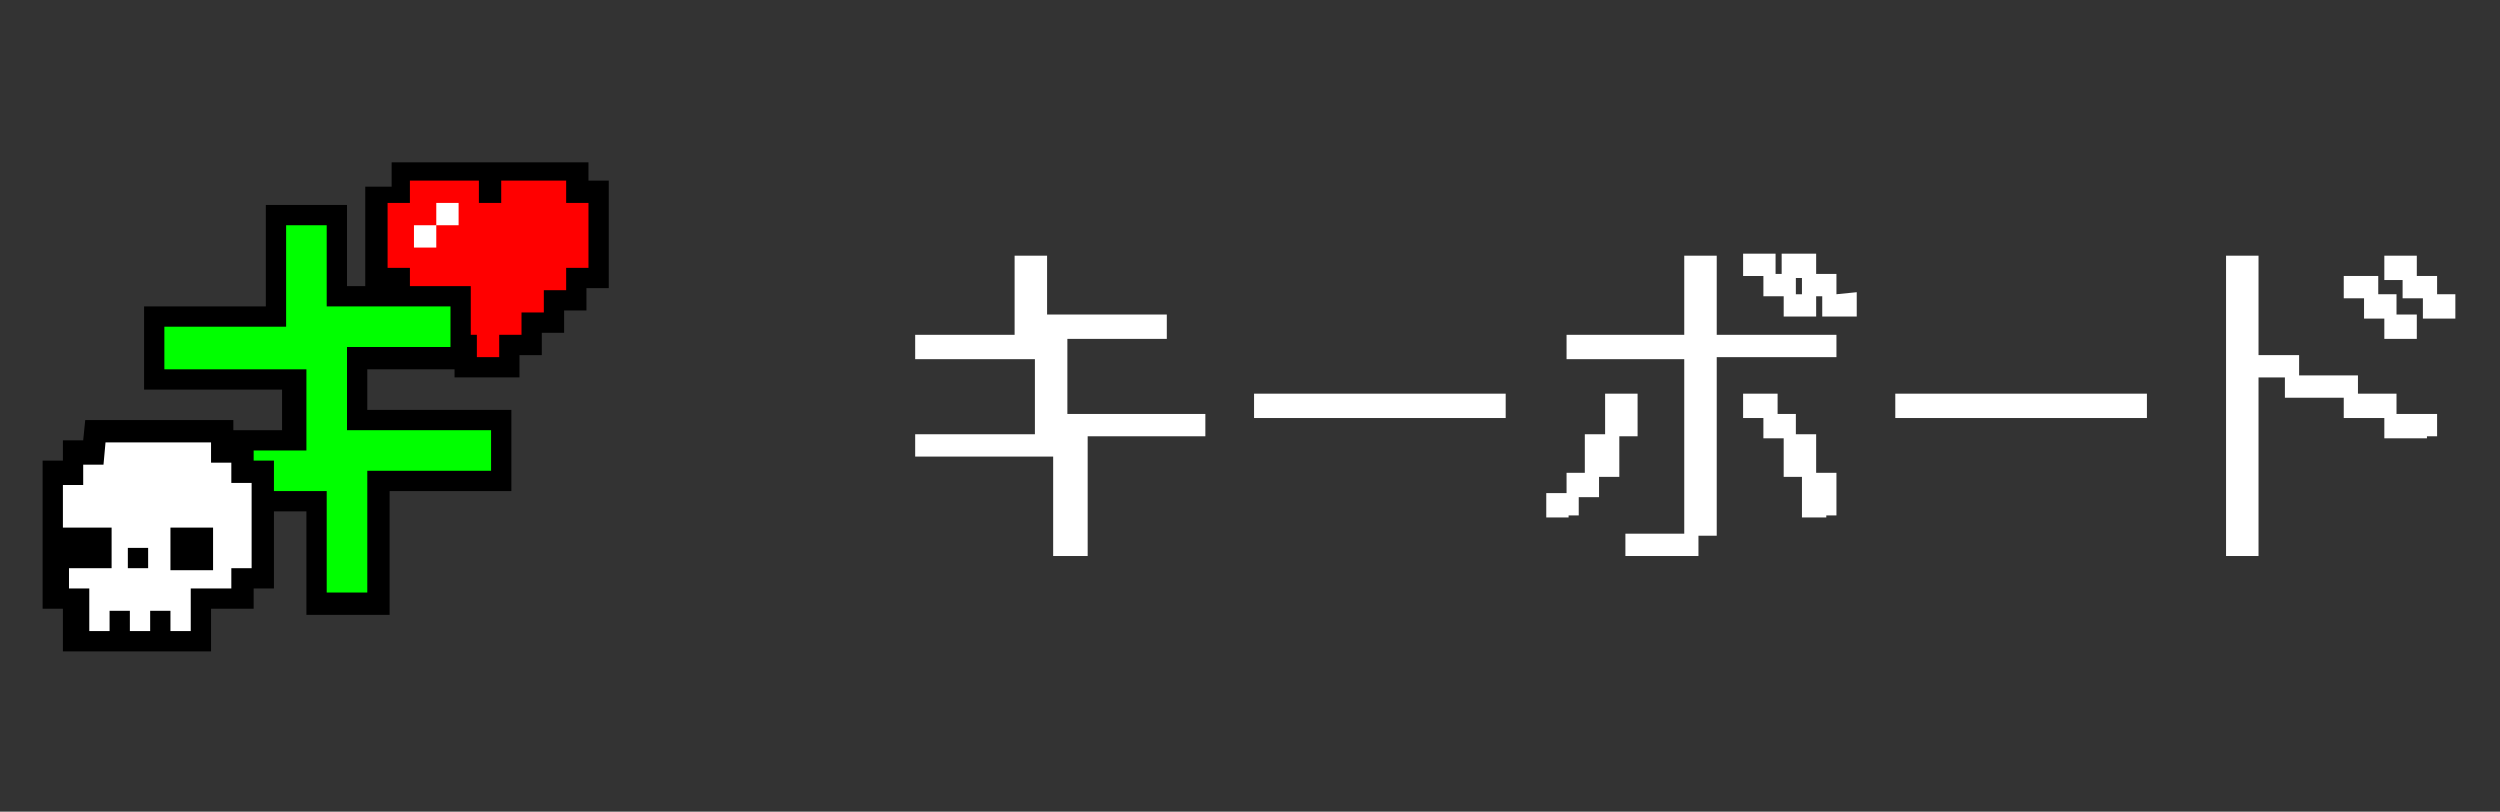<?xml version="1.0" encoding="utf-8"?>
<!-- Generator: Adobe Illustrator 24.0.1, SVG Export Plug-In . SVG Version: 6.00 Build 0)  -->
<svg version="1.1" id="kana_flashcards" xmlns="http://www.w3.org/2000/svg" xmlns:xlink="http://www.w3.org/1999/xlink" x="0px"
	 y="0px" viewBox="0 0 123.2 40" style="enable-background:new 0 0 123.2 40;" xml:space="preserve">
<rect x="0" y="0" width="123.2" height="40" fill="#333333" stroke="none"/>
<style type="text/css">
	.st0{fill:#FFFFFF;}
	.st1{fill:#FF0000;}
	.st2{fill:#00FF00;}
</style>
<g>
	<polygon class="st0" points="59.4,20.4 59.4,21.5 53.6,21.5 53.6,27.4 53.1,27.4 53.1,27.4 51.9,27.4 51.9,22.5 45.1,22.5 
		45.1,21.4 51,21.4 51,17.7 45.1,17.7 45.1,16.5 50,16.5 50,12.6 50.5,12.6 50.5,12.6 51.6,12.6 51.6,15.5 57.5,15.5 57.5,16.7 
		52.6,16.7 52.6,20.4 	"/>
	<polygon class="st0" points="74.2,19.4 74.2,20.6 73.7,20.6 73.7,20.6 61.8,20.6 61.8,19.4 62.3,19.4 62.3,19.4 	"/>
	<path class="st0" d="M90.5,14.5v-1h-1v-1h-1.2l0,0h-0.5v1h-0.3v-1h-1.1l0,0h-0.5v1.1h1v1h1v1H89l0,0h0.5v-1h0.3v1H91l0,0h0.5v-1.2
		L90.5,14.5L90.5,14.5z M88.5,14.5v-0.8h0.3v0.8H88.5z"/>
	<polygon class="st0" points="90.5,23.3 90.5,25.4 90,25.4 90,25.5 88.8,25.5 88.8,23.5 87.9,23.5 87.9,21.6 86.9,21.6 86.9,20.6 
		85.9,20.6 85.9,19.4 86.4,19.4 86.4,19.4 87.6,19.4 87.6,20.4 88.5,20.4 88.5,21.4 89.5,21.4 89.5,23.3 	"/>
	<polygon class="st0" points="90.5,16.5 90.5,17.6 84.6,17.6 84.6,26.4 83.7,26.4 83.7,27.4 83.2,27.4 83.2,27.4 80.1,27.4 
		80.1,26.3 83,26.3 83,17.7 77.2,17.7 77.2,16.5 83,16.5 83,12.6 83.5,12.6 83.5,12.6 84.6,12.6 84.6,16.5 	"/>
	<polygon class="st0" points="80.7,19.4 80.7,21.5 79.8,21.5 79.8,23.5 78.8,23.5 78.8,24.5 77.8,24.5 77.8,25.4 77.3,25.4 
		77.3,25.5 76.2,25.5 76.2,24.3 77.2,24.3 77.2,23.3 78.1,23.3 78.1,21.4 79.1,21.4 79.1,19.4 79.6,19.4 79.6,19.4 	"/>
	<polygon class="st0" points="121,14.5 121,15.7 120.6,15.7 120.6,15.7 119.4,15.7 119.4,14.7 118.4,14.7 118.4,13.8 117.5,13.8 
		117.5,12.6 118,12.6 118,12.6 119.1,12.6 119.1,13.6 120.1,13.6 120.1,14.5 	"/>
	<polygon class="st0" points="119.1,15.5 119.1,16.7 118.6,16.7 118.6,16.7 117.5,16.7 117.5,15.7 116.5,15.7 116.5,14.7 
		115.5,14.7 115.5,13.6 116,13.6 116,13.6 117.2,13.6 117.2,14.5 118.1,14.5 118.1,15.5 	"/>
	<polygon class="st0" points="120.1,20.4 120.1,21.5 119.6,21.5 119.6,21.6 117.5,21.6 117.5,20.6 115.5,20.6 115.5,19.6 
		112.6,19.6 112.6,18.6 111.3,18.6 111.3,27.4 110.8,27.4 110.8,27.4 109.7,27.4 109.7,12.6 110.2,12.6 110.2,12.6 111.3,12.6 
		111.3,17.5 113.3,17.5 113.3,18.5 116.2,18.5 116.2,19.4 118.1,19.4 118.1,20.4 	"/>
	<polygon class="st0" points="105.8,19.4 105.8,20.6 105.3,20.6 105.3,20.6 93.4,20.6 93.4,19.4 93.9,19.4 93.9,19.4 	"/>
</g>
<g>
	<g id="heart">
		<path d="M19.6,8H29v0.9h1v5.3h-1.1v1.1h-1.1v1.1h-1.1v1.1h-1.1v1.1h-3.2v-1.1h-1.1v-1.1h-1.1v-1.1h-1.1v-1.1H18v-5h1.3V8H19.6z"/>
		<path class="st1" d="M20.4,8.9h3.2V10h1.1V8.9h3.2V10H29v3.2h-1.1v1.1h-1.1v1.1h-1.1v1.1h-1.1v1.1h-1.1v-1.1h-1.1v-1.1h-1.1v-1.1
			h-1.1v-1.1h-1.1V10h1.1V8.9H20.4z"/>
		<path class="st0" d="M21.5,10h1.1v1.1h-1.1V10z M20.4,11.1h1.1v1.1h-1.1V11.1z"/>
	</g>
	<g id="ki">
		<polygon points="25.2,20.2 25.2,24.2 19.2,24.2 19.2,30.3 15.1,30.3 15.1,25.2 8.1,25.2 8.1,21.2 13.9,21.2 13.9,19.2 7.1,19.2 
			7.1,15.1 13.1,15.1 13.1,10.1 17.1,10.1 17.1,14.1 23.2,14.1 23.2,18.2 18.1,18.2 18.1,20.2 		"/>
		<polygon class="st2" points="24.2,21.2 24.2,23.2 18.1,23.2 18.1,29.2 16.1,29.2 16.1,24.2 9.1,24.2 9.1,22.2 15.1,22.2 
			15.1,18.2 8.1,18.2 8.1,16.1 14.1,16.1 14.1,11.1 16.1,11.1 16.1,15.1 22.2,15.1 22.2,17.1 17.1,17.1 17.1,21.2 		"/>
	</g>
	<g id="skull">
		<path d="M4.2,20.7h7.3v1h1v1h1V29h-1v1h-2.1v2.1H3.1V30h-1v-7.3h1v-1h1L4.2,20.7L4.2,20.7z"/>
		<path class="st0" d="M5.2,21.8h5.2v1h1v1h1V28h-1v1h-2v2.1h-1v-1h-1v1h-1v-1h-1v1h-1V29h-1v-1h2.1v-2H3.1v-2.1h1v-1h1L5.2,21.8
			L5.2,21.8z"/>
		<path d="M6.3,27h1v1h-1V27z"/>
		<path d="M8.4,26h2.1v2.1H8.4V26z"/>
	</g>
</g>
</svg>
